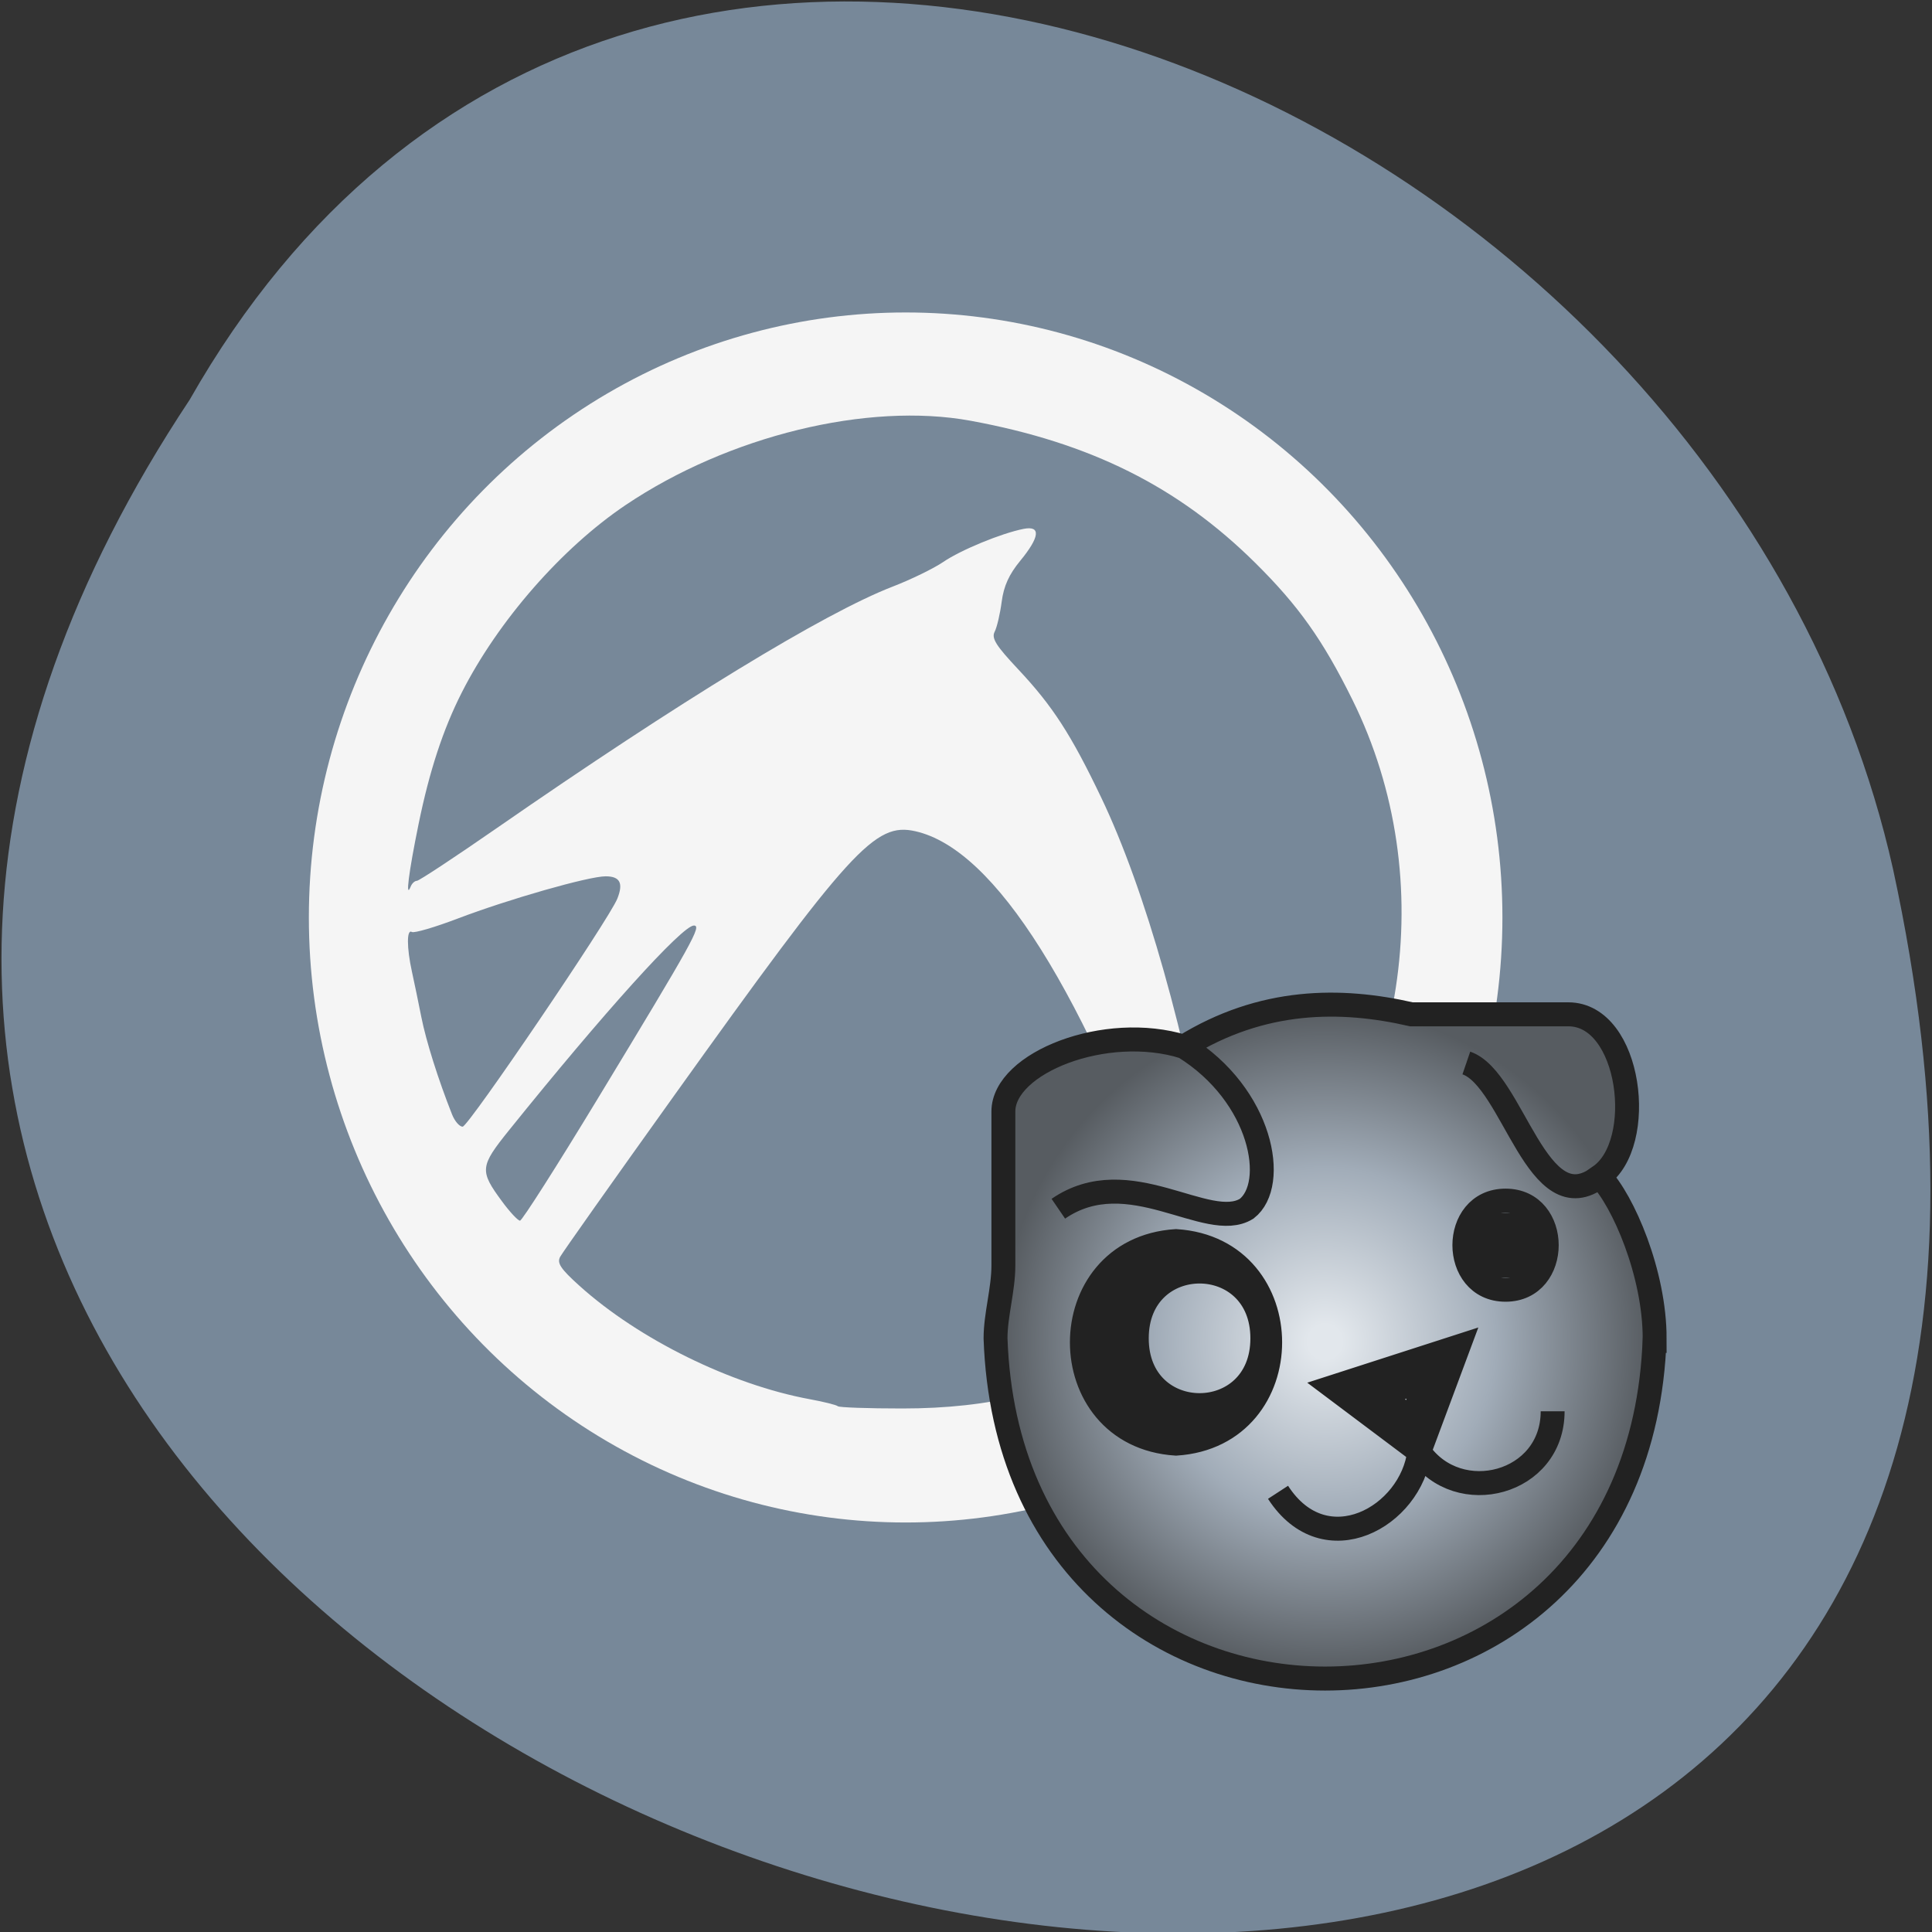<svg xmlns="http://www.w3.org/2000/svg" xmlns:xlink="http://www.w3.org/1999/xlink" viewBox="0 0 256 256"><rect x="0" y="0" width="256" height="256" fill="#333333" stroke="none"/><defs><clipPath><path d="M 0,64 H64 V128 H0 z"/></clipPath><radialGradient xlink:href="#0" id="1" gradientTransform="matrix(0.666 0 0 0.679 5.693 2.675)" cx="47.778" cy="52.646" r="43.3" gradientUnits="userSpaceOnUse"/><radialGradient id="0"><stop stop-color="#e2e7ec" offset="5%"/><stop stop-color="#a1acb8" offset="50%"/><stop stop-color="#575c61" offset="95%"/></radialGradient></defs><path d="m 25.13 52.973 c -127.74 192.46 279.64 311 225.71 62.2 -22.983 -102.82 -167.12 -165.22 -225.71 -62.2 z" fill="#789" color="#000"/><g transform="matrix(0.962 0 0 0.981 -4.125 -5.616)" fill="#f5f5f5"><ellipse ry="81.72" rx="82.2" cy="129.65" cx="129.03"/><path transform="matrix(0.618 0 0 0.604 136.88 173.23)" d="m -27.828,37.14 c -0.277,-0.277 -3.089,-0.982 -6.249,-1.566 -17.536,-3.242 -38.12,-13.413 -51.32,-25.356 -4.213,-3.813 -5.057,-5.084 -4.305,-6.49 0.515,-0.961 11.821,-17.01 25.13,-35.666 39.702,-55.669 45.03,-61.54 54.04,-59.5 17.779,4.03 37.528,35.571 57.903,92.49 l 5.335,14.903 -2.927,2.352 c -1.61,1.294 -6.302,4.111 -10.427,6.262 -17.875,9.318 -33.07,13.08 -52.825,13.08 -7.613,0 -14.07,-0.227 -14.345,-0.504 z M 58.922,7.394 c -0.252,-1.237 -1.63,-9.225 -3.062,-17.75 -5.907,-35.16 -15.173,-68.05 -24.952,-88.57 -6.747,-14.159 -10.849,-20.52 -18.517,-28.717 -4.977,-5.32 -5.998,-6.954 -5.252,-8.408 0.509,-0.992 1.213,-4.01 1.565,-6.703 0.459,-3.515 1.628,-6.104 4.139,-9.168 4.383,-5.349 4.643,-7.912 0.723,-7.128 -4.972,0.994 -13.988,4.723 -17.899,7.403 -2.104,1.441 -7.186,3.924 -11.294,5.516 -15.205,5.895 -47.39,25.602 -88.34,54.09 -9.242,6.43 -17.192,11.691 -17.667,11.691 -0.474,0 -1.089,0.563 -1.367,1.25 -1.245,3.086 -0.478,-3.052 1.744,-13.949 2.42,-11.868 5.458,-21.16 9.605,-29.368 8.109,-16.05 22.32,-32.372 36.561,-41.982 22.92,-15.466 53.924,-23.06 76.867,-18.834 26.695,4.921 46.28,14.732 63.45,31.788 9.628,9.564 15.05,17.224 21.644,30.595 C 106.757,-80.54 99.064,-30.4 67.961,2.4 64.179,6.388 60.7,9.652 60.23,9.652 c -0.47,0 -1.06,-1.012 -1.312,-2.25 z m -161.54,-16 c -5.095,-6.922 -5.01,-7.831 1.548,-16 21.14,-26.35 38.592,-45.746 41.17,-45.746 1.796,0 -0.067,3.366 -21.449,38.75 -9.06,14.988 -16.844,27.25 -17.304,27.25 -0.461,0 -2.246,-1.912 -3.966,-4.25 z m -11.179,-19.5 c -3.092,-7.837 -5.782,-16.39 -6.841,-21.75 -0.652,-3.3 -1.599,-7.887 -2.105,-10.193 -1.174,-5.355 -1.18,-9.586 -0.011,-8.864 0.5,0.309 5.112,-1.045 10.25,-3.01 11.295,-4.317 29.16,-9.434 32.932,-9.434 3.206,0 3.998,1.518 2.609,5 -1.841,4.615 -33.18,50.97 -34.474,50.985 -0.701,0.008 -1.763,-1.222 -2.36,-2.735 z" fill="#789"/></g><path d="m 60.728 24.496 c -5.305 4.091 -7.294 -8.183 -11.272 -9.547 m 7.294 29.322 c 0 6.137 -7.957 8.183 -11.272 3.41 m 0 0 c -0.663 5.455 -7.957 9.547 -11.935 3.41 m 8.62 -8.183 l 2.652 2.046 l 1.326 -3.41 z m 3.315 4.773 l -7.294 -5.455 l 10.609 -3.41 z m -19.892 -34.1 c 6.631 4.091 7.957 11.592 5.305 13.638 -3.315 2.046 -9.946 -4.091 -15.914 0 m 6.631 4.091 c -7.294 5.455 -1.326 15 3.978 15 m 2.652 -15 c -13.262 -1.364 -9.946 17.73 1.326 12.956 m 2.652 -6.137 c 0 7.501 -10.609 7.501 -10.609 0 0 -7.501 10.609 -7.501 10.609 0 z m -7.294 8.865 c -10.609 -0.682 -10.609 -16.366 0 -17.05 10.609 0.682 10.609 16.366 0 17.05 z m 25.86 -18.412 h 3.978 v 3.41 h -3.315 z m 3.978 1.364 l -4.642 0.682 m 2.652 3.41 c -4.642 0 -4.642 -7.501 0 -7.501 4.642 0 4.642 7.501 0 7.501 z m 12.598 4.091 c -1.326 38.19 -54.37 38.19 -55.698 0 0 -1.978 0.663 -4.091 0.663 -6.137 v -12.956 c 0 -4.091 8.62 -7.501 15.251 -5.455 6.631 -4.091 13.262 -4.091 19.229 -2.728 h 13.262 c 5.305 0 6.631 10.911 2.652 13.638 1.989 2.046 4.642 8.183 4.642 13.638 z" fill="url(#1)" stroke="#222" stroke-width="2.02" transform="matrix(1.568 0 0 1.574 116.75 117.32)"/></svg>